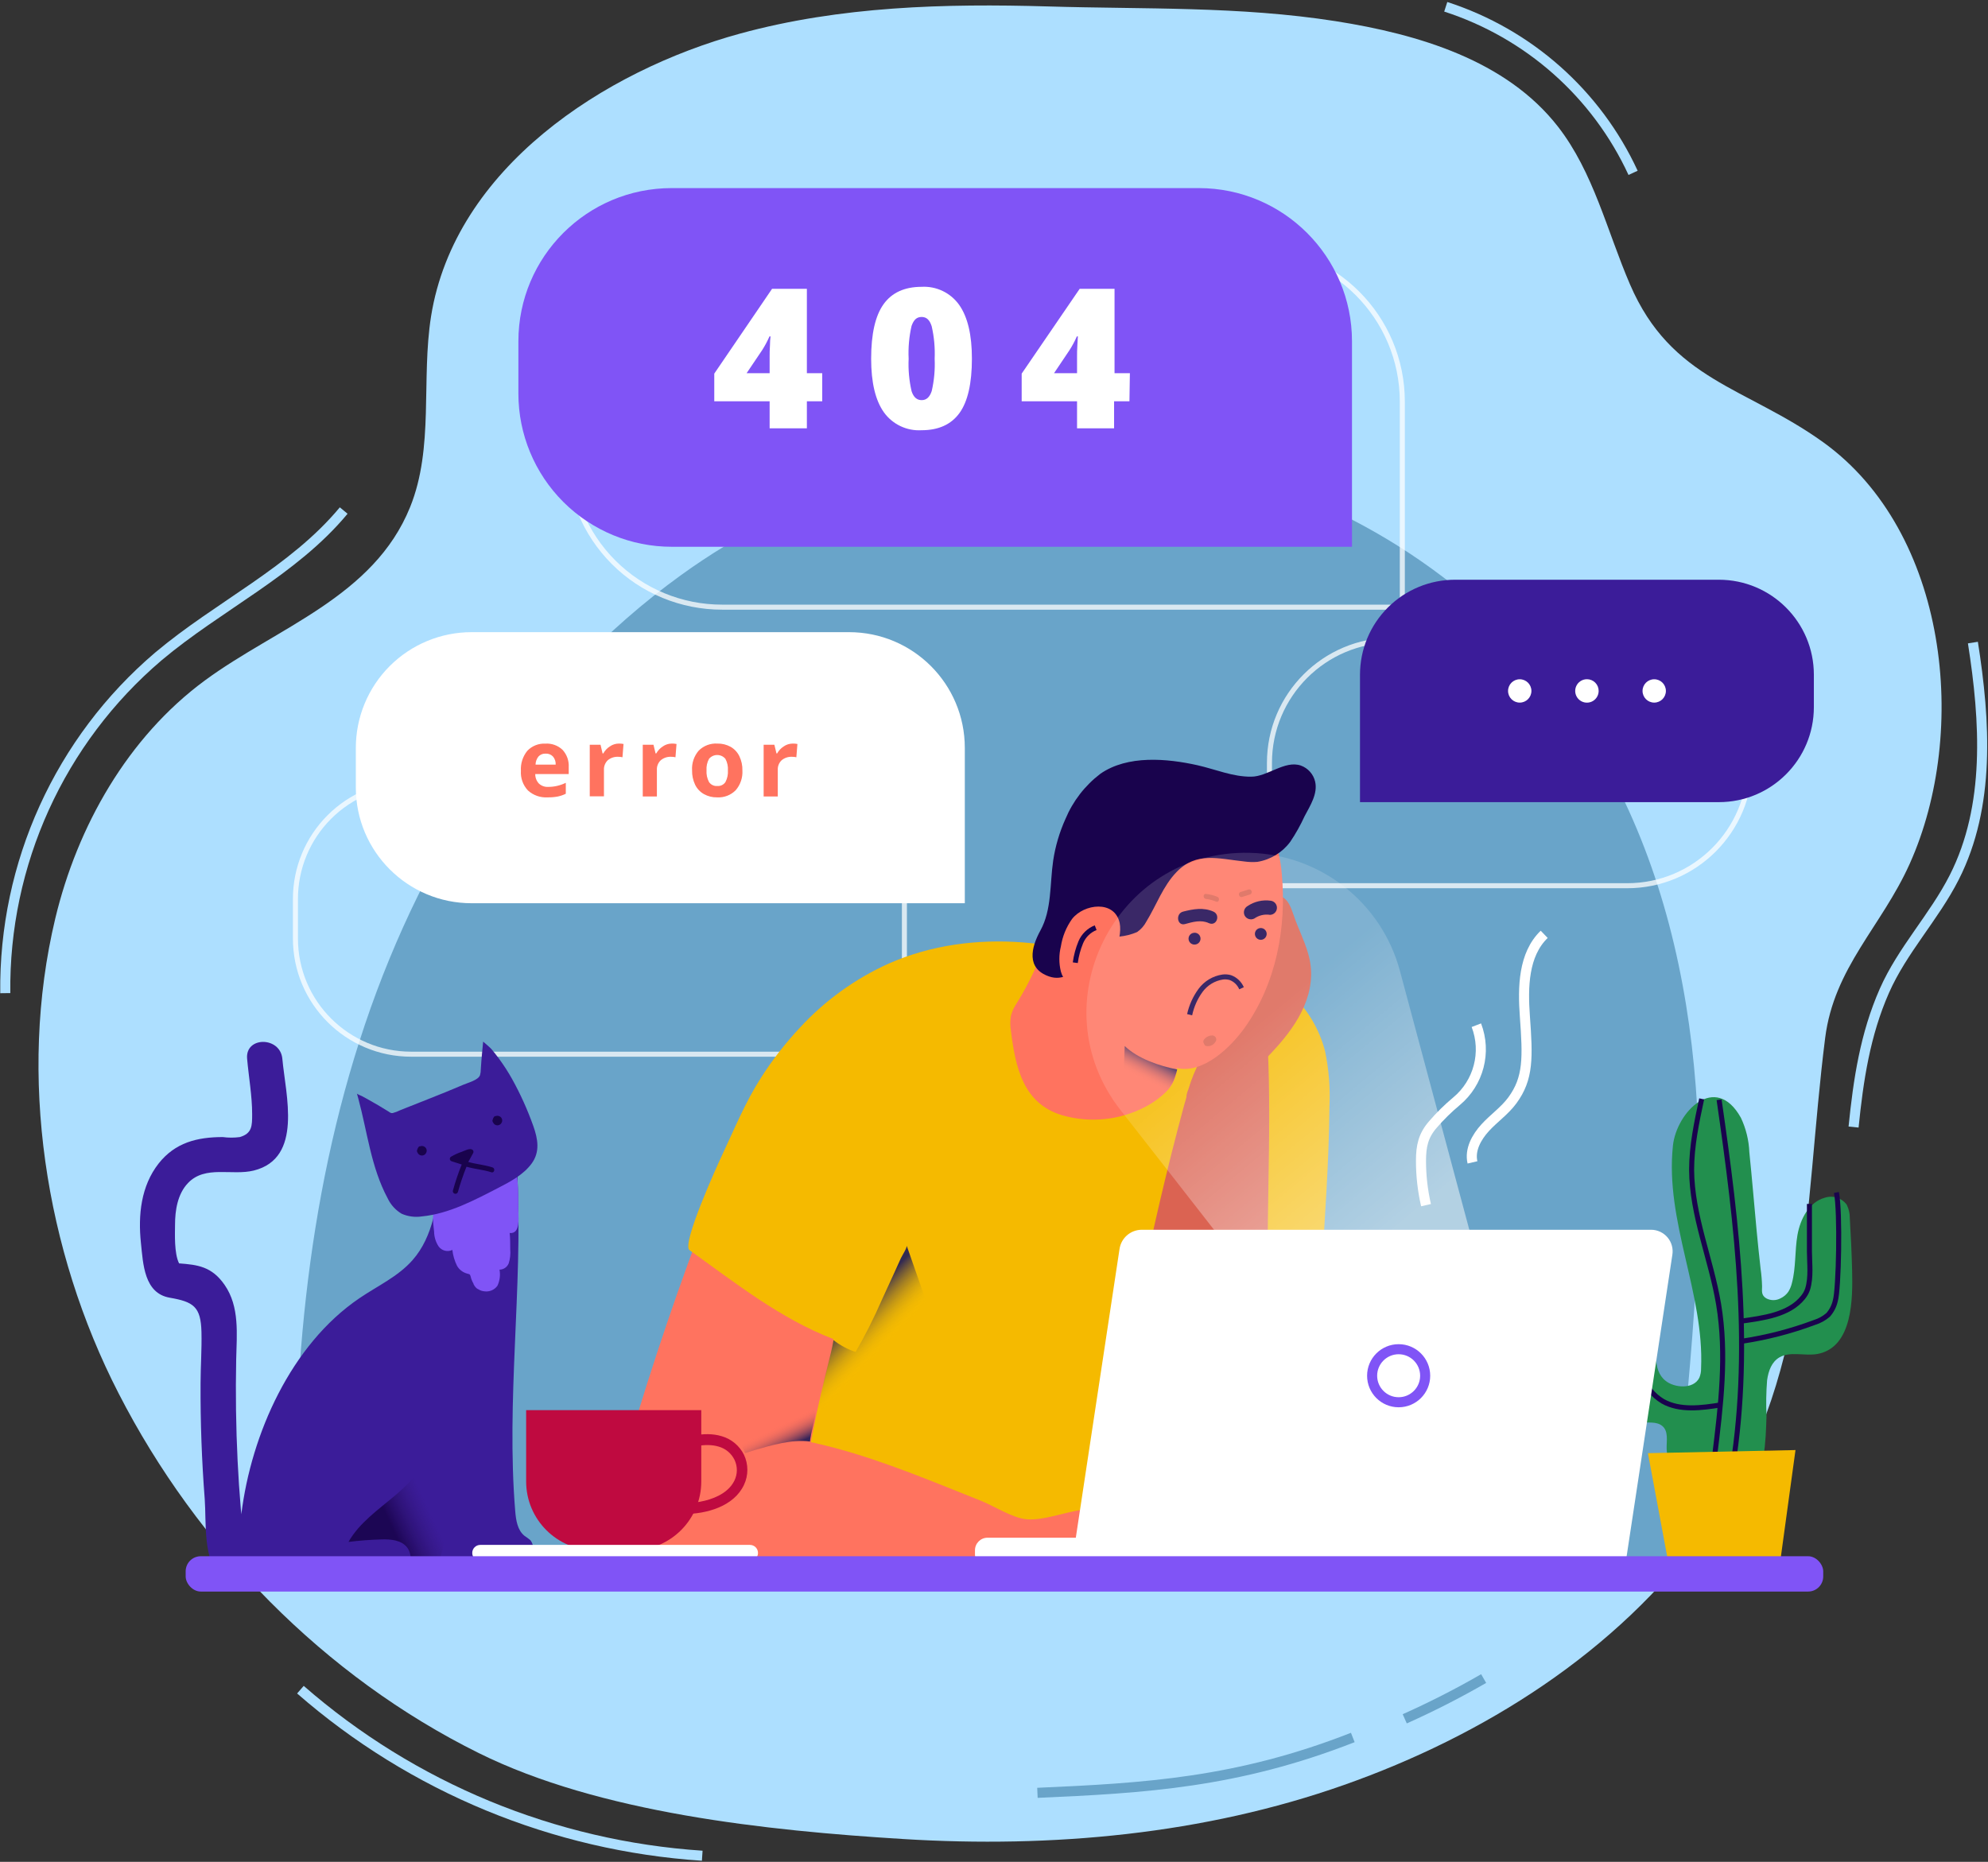 <?xml version="1.0" encoding="UTF-8"?>
<svg width="395px" height="370px" viewBox="0 0 395 370" version="1.1" xmlns="http://www.w3.org/2000/svg" xmlns:xlink="http://www.w3.org/1999/xlink">
    <rect x="0" y="0" width="395" height="370" fill="#333333" stroke="none"/>
    <title>299DC06B-1B84-4E8B-9BF4-3C236814A168</title>
    <defs>
        <linearGradient x1="35.992%" y1="65.158%" x2="82.387%" y2="25.319%" id="linearGradient-1">
            <stop stop-color="#19034D" stop-opacity="0.91" offset="0%"></stop>
            <stop stop-color="#311573" stop-opacity="0" offset="56%"></stop>
        </linearGradient>
        <linearGradient x1="13.59%" y1="104.824%" x2="57.982%" y2="11.076%" id="linearGradient-2">
            <stop stop-color="#201B59" stop-opacity="0.91" offset="0%"></stop>
            <stop stop-color="#FFCC00" stop-opacity="0" offset="56%"></stop>
        </linearGradient>
        <linearGradient x1="34.12%" y1="33.873%" x2="63.18%" y2="77.064%" id="linearGradient-3">
            <stop stop-color="#201B59" stop-opacity="0.91" offset="0%"></stop>
            <stop stop-color="#FFCC00" stop-opacity="0" offset="56%"></stop>
        </linearGradient>
        <linearGradient x1="68.021%" y1="-17.073%" x2="15.356%" y2="104.682%" id="linearGradient-4">
            <stop stop-color="#201B59" stop-opacity="0.91" offset="27%"></stop>
            <stop stop-color="#FF735F" stop-opacity="0" offset="56%"></stop>
        </linearGradient>
        <linearGradient x1="82.571%" y1="119.467%" x2="24.917%" y2="13.527%" id="linearGradient-5">
            <stop stop-color="#201B59" stop-opacity="0.91" offset="27%"></stop>
            <stop stop-color="#FF735F" stop-opacity="0" offset="56%"></stop>
        </linearGradient>
        <linearGradient x1="65.578%" y1="64.651%" x2="23.155%" y2="-0.483%" id="linearGradient-6">
            <stop stop-color="#FFFFFF" offset="0%"></stop>
            <stop stop-color="#FFFFFF" stop-opacity="0.3" offset="55%"></stop>
        </linearGradient>
    </defs>
    <g id="New" stroke="none" stroke-width="1" fill="none" fill-rule="evenodd">
        <g id="404" transform="translate(-620, -129)">
            <g id="OBJEKTS" transform="translate(621, 130)">
                <path d="M65.7,159.63 L140.7,159.63 C153.403,159.63 163.7,169.927 163.7,182.63 L163.7,213.5 L65.7,213.5 C52.997,213.5 42.7,203.203 42.7,190.5 L42.7,182.65 C42.695,176.547 45.116,170.691 49.429,166.374 C53.743,162.056 59.597,159.63 65.7,159.63 L65.7,159.63 Z" id="Path" stroke="#FFFFFF" stroke-width="2"></path>
                <path d="M266.06,353.72 C293.63,344 320.29,327.38 337.75,303.16 C359.1,273.52 357.27,239.93 361.64,205.31 C363.41,191.24 372.83,183.15 378.44,170.67 C390.27,144.35 386.09,104.74 361.22,86.86 C345.9,75.86 331.1,74.65 322.86,55.5 C318.3,44.91 315.63,33.25 308.55,24.16 C298.3,11 280.89,5.81 264.4,3.21 C245.23,0.21 226.5,0.86 207.26,0.28 C186.76,-0.32 165.97,0.23 146.06,5.67 C119.06,13.06 89.37,32.4 84.65,61.85 C82.65,74.47 85.28,87.94 80.48,99.79 C73.27,117.63 54.05,123.68 39.73,134.21 C24.36,145.52 14.37,163.21 9.98,181.54 C2.51,212.81 7.98,247.54 22.57,275.91 C38.14,306.3 63.43,332.17 94.11,347.38 C118.11,359.29 151.34,362.8 178.44,364.47 C208.05,366.3 238.2,363.55 266.06,353.72 Z" id="Path" fill="#ADDFFF" fill-rule="nonzero"></path>
                <path d="M336.602,231.61 C336.42,186.93 324.06,144.02 287.71,115.23 C242.85,79.7 180.14,80.16 134.29,113.31 C104.29,134.98 83.29,167.59 71.49,202.66 C59.69,237.73 56.65,275.24 57.91,312.22 L330.91,313.07 L334.33,275.43 C335.64,261 336.65,246.31 336.602,231.61 Z" id="Path" fill="#69A4C9" fill-rule="nonzero"></path>
                <path d="M80.7,154.63 L155.7,154.63 C168.403,154.63 178.7,164.927 178.7,177.63 L178.7,208.5 L80.7,208.5 C67.997,208.5 57.7,198.203 57.7,185.5 L57.7,177.65 C57.695,171.547 60.116,165.691 64.429,161.374 C68.743,157.056 74.597,154.63 80.7,154.63 Z" id="Path" stroke="#FFFFFF" opacity="0.75"></path>
                <path d="M142.49,48.38 L247.18,48.38 C263.997,48.38 277.63,62.013 277.63,78.83 L277.63,119.66 L142.49,119.66 C134.407,119.671 126.652,116.467 120.933,110.756 C115.214,105.044 112,97.293 112,89.21 L112,78.83 C112,70.747 115.214,62.996 120.933,57.284 C126.652,51.573 134.407,48.369 142.49,48.38 Z" id="Path" stroke="#FFFFFF" opacity="0.75"></path>
                <path d="M104.38,305.08 C104.01,304.771 103.623,304.484 103.22,304.22 C101.81,303.1 101.52,301.1 101.37,299.3 C99.56,277.3 102.86,255.15 101.82,233.09 C101.57,227.83 97.3,230.41 93.82,231.09 C93.3,231.19 86.47,232.47 86.54,231.7 C85.93,237.96 85.13,244.7 80.98,249.41 C78.11,252.69 73.98,254.56 70.39,257.01 C56.84,266.22 48.92,283.94 46.95,299.93 C46.95,299.58 46.88,299.22 46.85,298.87 C46.577,295.683 46.363,292.493 46.21,289.3 C45.883,282.587 45.79,275.87 45.93,269.15 C46.04,264.15 46.64,258.69 43.63,254.35 C41.08,250.66 38.23,250.35 34.58,250.07 C33.58,248.07 33.77,244.15 33.78,242.38 C33.78,239.53 34.28,236.27 36.36,234.1 C39.78,230.51 45.1,232.7 49.43,231.62 C59.25,229.16 55.75,216.62 55.1,209.41 C54.69,204.96 47.69,204.92 48.1,209.41 C48.42,213.03 49.1,216.8 49.1,220.41 C49.1,222.74 49.1,224.25 46.65,224.97 C45.528,225.12 44.392,225.12 43.27,224.97 C38.16,224.97 33.8,226.07 30.52,230.22 C27,234.71 26.42,240.49 27,246 C27.44,250.16 27.62,256 32.71,256.89 C37.43,257.71 38.91,258.65 39.03,263.73 C39.11,267.12 38.86,270.54 38.85,273.94 C38.81,281.62 39.087,289.287 39.68,296.94 C40.01,301.31 39.27,309.28 42.98,312.53 C44.57,314.024 46.929,314.357 48.87,313.36 C54.69,313.68 68.46,312.86 69.93,312.86 L87.7,312.86 C90.7,312.86 95.92,313.86 98.77,312.41 C100.31,311.61 103.06,310.16 104.18,308.86 C105.165,307.82 105.25,306.218 104.38,305.08 L104.38,305.08 Z" id="Path" fill="#3B1C99" fill-rule="nonzero"></path>
                <path d="M102,239.53 C102,237.73 102,235.93 101.86,234.14 C101.86,233.79 101.81,233.44 101.75,233.14 C101.688,232.769 101.574,232.409 101.41,232.07 C100.12,229.55 95.53,231.73 93.72,232.62 C91.738,233.633 89.86,234.835 88.11,236.21 C86.978,236.94 86.039,237.931 85.37,239.1 C84.78,240.37 85.12,242.41 85.25,243.76 C85.263,244.801 85.571,245.818 86.14,246.69 C86.76,247.561 87.915,247.86 88.88,247.4 C89.004,248.499 89.319,249.569 89.81,250.56 C90.246,251.318 90.966,251.872 91.81,252.1 C92.37,252.26 92.34,252.16 92.54,252.75 C92.54,252.75 92.54,252.75 92.54,252.8 C92.658,253.257 92.84,253.694 93.08,254.1 L93.08,254.18 C93.216,254.476 93.406,254.744 93.64,254.97 C93.779,255.086 93.934,255.18 94.1,255.25 L94.1,255.25 C94.432,255.459 94.809,255.585 95.2,255.62 C96.22,255.783 97.243,255.353 97.84,254.51 C98.306,253.515 98.449,252.4 98.25,251.32 C99.059,251.309 99.781,250.811 100.08,250.06 C100.365,249.156 100.467,248.204 100.38,247.26 C100.38,246.19 100.38,245.11 100.27,244.04 C102.44,244.24 102,241 102,239.53 Z" id="Path" fill="#8054F6" fill-rule="nonzero"></path>
                <path d="M78.93,275.33 C82.577,277.553 84.673,281.63 84.36,285.89 C83.92,290.21 80.5,293.67 77.36,296.32 C74.22,298.97 70.36,301.66 68.24,305.43 C70.414,305.154 72.6,304.987 74.79,304.93 C76.66,304.87 78.79,305.05 79.93,306.57 C81.07,308.09 80.44,310.37 80.74,312.31 C80.963,312.441 81.249,312.38 81.4,312.17 C81.55,312.68 81.5,312.71 82.02,312.67 C83.772,312.403 85.273,311.277 86.02,309.67 C86.737,308.064 87.163,306.344 87.28,304.59 C88.106,298.356 88.354,292.059 88.02,285.78 C88.018,283.785 87.545,281.818 86.64,280.04 C85,277.18 82.25,275.06 78.93,275.33 Z" id="Path" fill="url(#linearGradient-1)" fill-rule="nonzero"></path>
                <path d="M70.17,217.23 C70.09,216.92 70,216.61 69.91,216.29 C69.91,216.44 70.75,216.74 70.91,216.83 L71.98,217.41 C72.69,217.81 73.4,218.21 74.1,218.62 C74.8,219.03 75.5,219.46 76.19,219.89 C76.5,220.09 76.66,220.26 77.02,220.2 C77.539,220.064 78.042,219.873 78.52,219.63 L80.33,218.91 L83.94,217.48 C86.33,216.54 88.71,215.58 91.06,214.57 C91.97,214.17 94.06,213.65 94.38,212.65 C94.486,212.286 94.536,211.909 94.53,211.53 C94.63,209.62 95,206 95,206 C95,206 96.43,207.22 96.65,207.49 C97.18,208.11 97.65,208.74 98.15,209.4 C99.104,210.694 99.976,212.046 100.76,213.45 C102.413,216.433 103.817,219.547 104.96,222.76 C105.88,225.35 106.34,227.93 104.61,230.26 C103.01,232.43 100.46,233.8 98.11,235.01 C93.34,237.47 88.23,240.22 82.81,240.74 C81.453,240.944 80.067,240.76 78.81,240.21 C77.598,239.491 76.63,238.425 76.03,237.15 C72.69,230.92 72,223.93 70.17,217.23 Z" id="Path" fill="#3B1C99" fill-rule="nonzero"></path>
                <path d="M96.86,231 C95.28,230.48 93.62,230.37 92.03,229.91 C92.14,229.75 92.23,229.57 92.32,229.42 C92.56,229 92.79,228.57 93.01,228.15 C93.086,228.015 93.097,227.852 93.039,227.708 C92.98,227.564 92.859,227.454 92.71,227.41 C92.19,227.21 91.32,227.69 90.82,227.87 C90.054,228.127 89.317,228.462 88.62,228.87 C88.449,228.972 88.355,229.167 88.381,229.364 C88.407,229.562 88.548,229.725 88.74,229.78 L90.74,230.42 C90.055,232.111 89.471,233.84 88.99,235.6 C88.918,235.876 89.084,236.158 89.36,236.23 C89.636,236.302 89.918,236.136 89.99,235.86 C90.466,234.164 91.033,232.495 91.69,230.86 C93.31,231.34 95.02,231.44 96.64,231.97 C97.21,232.16 97.47,231.2 96.86,231 Z" id="Path" fill="#19034D" fill-rule="nonzero"></path>
                <path d="M83.15,226.8 C82.944,226.72 82.716,226.72 82.51,226.8 C82.368,226.784 82.228,226.85 82.15,226.97 C82.051,227.09 81.979,227.23 81.94,227.38 C81.906,227.457 81.879,227.538 81.86,227.62 C81.823,227.768 81.861,227.924 81.96,228.04 C82.089,228.381 82.406,228.616 82.77,228.639 C83.134,228.663 83.478,228.472 83.65,228.15 C83.795,227.91 83.823,227.617 83.725,227.354 C83.628,227.092 83.416,226.888 83.15,226.8 Z" id="Path" fill="#19034D" fill-rule="nonzero"></path>
                <path d="M98.15,220.8 C97.944,220.72 97.716,220.72 97.51,220.8 C97.368,220.784 97.228,220.85 97.15,220.97 C97.051,221.09 96.979,221.23 96.94,221.38 C96.906,221.457 96.879,221.538 96.86,221.62 C96.823,221.768 96.861,221.924 96.96,222.04 C97.089,222.381 97.406,222.616 97.77,222.639 C98.134,222.663 98.478,222.472 98.65,222.15 C98.795,221.91 98.823,221.617 98.725,221.354 C98.628,221.092 98.416,220.888 98.15,220.8 Z" id="Path" fill="#19034D" fill-rule="nonzero"></path>
                <path d="M275.63,126.22 L322.3,126.22 C335.776,126.22 346.7,137.144 346.7,150.62 L346.7,150.62 C346.7,164.096 335.776,175.02 322.3,175.02 L251.23,175.02 L251.23,150.62 C251.23,137.144 262.154,126.22 275.63,126.22 L275.63,126.22 Z" id="Path" stroke="#FFFFFF" opacity="0.75"></path>
                <path d="M124,285.68 C122.1,292.2 120.46,299.76 124.31,305.36 C128.95,312.11 139.59,312.03 146.31,307.31 C153.03,302.59 156.62,294.73 159.71,287.15 C164.93,274.38 169.52,261.23 171.34,247.56 C172.4,239.56 171.47,229.64 164.22,226.13 C153.05,220.72 143.53,229.34 139.92,238.78 C134,254.21 128.66,269.82 124,285.68 Z" id="Path" fill="#FF735F" fill-rule="nonzero"></path>
                <path d="M157.92,203.24 C155.055,206.3 152.477,209.617 150.22,213.15 C147.07,218.05 144.96,223.29 142.49,228.52 C141.63,230.35 134.37,246.27 135.99,247.43 C145.11,253.96 154.08,261.08 164.54,265.09 C164.89,265.23 162.89,272.89 162.71,273.62 C162,276.46 161.35,279.31 160.78,282.17 C159.63,287.86 158.73,293.64 157.73,299.36 C157.18,302.55 156.63,305.75 156.1,308.94 C155.86,310.37 201.31,313.4 205.42,313.46 C217.42,313.64 236.33,317.01 243.63,304.74 C245.235,301.751 246.371,298.534 247,295.2 C251.473,275.864 253.489,256.041 253,236.2 C253.017,231.542 252.517,226.897 251.51,222.35 C249.86,215.78 246.42,209.88 242.81,204.22 C239.52,199.05 234.34,196.22 228.81,193.56 C212.26,185.65 192.35,183.1 175.56,190.5 C168.883,193.517 162.883,197.85 157.92,203.24 Z" id="Path" fill="#F5BA00" fill-rule="nonzero"></path>
                <path d="M233.45,250 C232.99,251.05 232.54,252.1 232.09,253.15 C230.34,257.15 225.96,264.15 225.96,268.58 C223.96,274.99 222.96,281.85 224.12,288.47 C224.648,291.114 225.374,293.714 226.29,296.25 C227.245,299.513 228.71,302.604 230.63,305.41 C232.46,307.85 236.84,311.71 240.23,310.41 C243.62,309.11 246.4,302.62 247.75,299.41 C255.75,280.58 258.94,259.89 260.89,239.63 C261.603,236.057 260.41,232.369 257.74,229.89 C255.99,227.7 253.95,225.41 251.19,224.89 C248.43,224.37 245.84,225.79 244.02,227.77 C242.305,229.863 240.953,232.229 240.02,234.77 L233.45,250 Z" id="Path" fill="#FF735F" fill-rule="nonzero"></path>
                <path d="M248,247.88 C246.45,247.45 224.9,242.21 224.85,244.88 C225.01,233.173 225.657,221.487 226.79,209.82 C226.99,206.089 227.731,202.407 228.99,198.89 C230.4,195.44 232.94,192.28 236.43,190.95 C239.059,190.076 241.884,189.972 244.57,190.65 C253.206,192.652 260.022,199.275 262.27,207.85 C263.034,211.494 263.329,215.221 263.15,218.94 C263.05,229.94 262.23,240.94 261.58,251.94 C256.93,251.86 252.4,249.12 248,247.88 Z" id="Path" fill="#F5BA00" fill-rule="nonzero"></path>
                <path d="M258.92,188.52 C259.218,189.516 259.406,190.543 259.48,191.58 C259.93,198.58 255.32,204.47 250.68,209.21 C248.87,211.07 246.31,212.35 244.68,214.29 C242.81,216.49 242.89,220.13 239.68,221.12 C238.18,221.49 236.601,220.962 235.624,219.765 C234.647,218.568 234.447,216.916 235.11,215.52 C235.71,213.457 236.531,211.466 237.56,209.58 C238.46,208.23 240.28,207.34 241.63,206.58 C244.453,204.853 246.392,201.992 246.95,198.73 C247.8,192.82 246.95,186.15 249,180.51 C249.307,179.512 249.861,178.607 250.61,177.88 C251.378,177.145 252.477,176.871 253.5,177.16 C254.94,177.66 255.5,179.35 256.01,180.79 C256.86,183.36 258.18,185.88 258.92,188.52 Z" id="Path" fill="#DB6352" fill-rule="nonzero"></path>
                <path d="M251.22,262.78 C251.89,275.41 251.74,288.28 248.3,300.54 C247.3,304.2 245.58,309.44 242.04,311.49 C238.04,313.79 231.76,311.93 228.04,309.81 C225.524,308.496 223.35,306.612 221.69,304.31 C219.24,300.58 219.11,295.82 219.4,291.36 C220.16,279.36 223.13,268.23 225.4,256.56 C227.92,243.853 230.873,231.233 234.26,218.7 C235.7,213.35 237.56,209.37 242.03,206 C245.22,203.6 250.57,200.42 250.87,206.67 C251.81,225.33 250.22,244 251.22,262.78 Z" id="Path" fill="#DB6352" fill-rule="nonzero"></path>
                <path d="M200.75,198.79 C200.347,199.444 200.047,200.155 199.86,200.9 C199.695,201.873 199.695,202.867 199.86,203.84 C200.77,211.15 202.3,218.37 210.13,220.66 C215.599,222.215 221.455,221.621 226.5,219 C228.054,218.196 229.48,217.165 230.73,215.94 C231.983,214.694 232.741,213.034 232.86,211.27 C238.12,212.43 243.56,207.07 246.29,203.27 C252.57,194.46 254.65,183.4 253.69,172.75 C253.46,170.14 253.06,167.4 251.48,165.3 C250.291,163.898 248.862,162.72 247.26,161.82 C240.06,157.22 232.39,156.97 224.53,160.6 C217.39,163.9 212.43,170.96 209.08,177.82 C207.67,180.69 207.43,184.47 206.3,187.55 C204.976,191.155 203.301,194.622 201.3,197.9 L200.75,198.79 Z" id="Path" fill="#FF735F" fill-rule="nonzero"></path>
                <path d="M210.69,161.77 C212.173,158.21 214.571,155.105 217.64,152.77 C223.04,149.02 230.86,149.72 236.95,151.08 C240.45,151.87 243.95,153.39 247.6,153.35 C250.88,153.35 254.28,150.04 257.47,151.14 C258.898,151.657 259.967,152.861 260.31,154.34 C260.85,156.73 259.36,159.04 258.21,161.21 C257.404,162.975 256.454,164.671 255.37,166.28 C253.795,168.415 251.448,169.851 248.83,170.28 C247.963,170.349 247.091,170.322 246.23,170.2 C241.06,169.66 236.72,168.2 232.77,172.3 C230.08,175.08 228.77,178.89 226.77,182.15 C226.336,182.975 225.712,183.684 224.95,184.22 C223.822,184.707 222.624,185.014 221.4,185.13 C216.27,186.32 212.89,194.91 207.47,193.06 C202.83,191.48 203.89,187.26 205.72,183.92 C208.01,179.76 207.57,174.71 208.26,170.02 C208.689,167.172 209.507,164.396 210.69,161.77 Z" id="Path" fill="#19034D" fill-rule="nonzero"></path>
                <path d="M212,181.64 C210.851,183.257 210.094,185.12 209.79,187.08 C209.382,188.722 209.382,190.438 209.79,192.08 C210.242,193.759 211.585,195.052 213.28,195.44 C214.625,195.594 215.969,195.152 216.96,194.23 C219.35,192.14 222.16,185.72 221.47,182.44 C220.48,177.8 214.33,178.61 212,181.64 Z" id="Path" fill="#FF735F" fill-rule="nonzero"></path>
                <path d="M216.7,183.36 C215.371,183.886 214.308,184.924 213.75,186.24 C213.208,187.547 212.838,188.918 212.65,190.32" id="Path" stroke="#19034D"></path>
                <path d="M250.65,184.33 C250.794,184.962 250.401,185.591 249.77,185.74 C249.14,185.883 248.514,185.489 248.37,184.86 C248.298,184.559 248.35,184.242 248.513,183.979 C248.676,183.716 248.938,183.529 249.24,183.46 C249.542,183.388 249.861,183.439 250.126,183.602 C250.39,183.766 250.579,184.027 250.65,184.33 Z" id="Path" fill="#19034D" fill-rule="nonzero"></path>
                <path d="M237.52,185.35 C237.571,185.662 237.494,185.982 237.306,186.237 C237.117,186.491 236.834,186.658 236.52,186.7 C235.882,186.808 235.278,186.378 235.17,185.74 C235.062,185.102 235.492,184.498 236.13,184.39 C236.443,184.323 236.769,184.388 237.032,184.57 C237.296,184.751 237.472,185.034 237.52,185.35 L237.52,185.35 Z" id="Path" fill="#19034D" fill-rule="nonzero"></path>
                <path d="M220.53,281.54 C220.02,284.79 219.62,288.07 219.41,291.36 C219.12,295.82 219.25,300.58 221.7,304.31 C223.36,306.612 225.534,308.496 228.05,309.81 C231.76,311.93 238.05,313.81 242.05,311.49 C245.59,309.44 247.29,304.2 248.31,300.54 C249.99,294.333 250.996,287.963 251.31,281.54 L220.53,281.54 Z" id="Path" fill="url(#linearGradient-2)" fill-rule="nonzero"></path>
                <path d="M184.61,262.13 L179.15,246.55 C179.28,246.93 178.15,248.67 177.98,249.08 C177.57,249.98 177.16,250.88 176.76,251.78 C175.92,253.63 175.08,255.48 174.22,257.32 C172.679,260.87 170.936,264.329 169,267.68 C167.411,267.153 165.926,266.355 164.61,265.32 C164.07,268.48 163.08,271.44 162.45,274.58 C162.12,276.21 161.82,277.84 161.52,279.48 C161.37,280.3 161.21,281.13 161.05,281.96 C160.99,282.3 160.87,284.07 160.6,284.22 C169.142,279.231 176.935,273.06 183.75,265.89 C184.355,265.367 184.782,264.667 184.97,263.89 C184.989,263.283 184.865,262.681 184.61,262.13 L184.61,262.13 Z" id="Path" fill="url(#linearGradient-3)" fill-rule="nonzero"></path>
                <path d="M251.47,178 C249.862,177.777 248.228,178.154 246.88,179.06 C246.213,179.444 245.963,180.283 246.31,180.97 C246.688,181.646 247.534,181.898 248.22,181.54 C249.128,180.896 250.251,180.634 251.35,180.81 C252.089,180.788 252.685,180.199 252.716,179.461 C252.748,178.722 252.204,178.085 251.47,178 L251.47,178 Z" id="Path" fill="#19034D" fill-rule="nonzero"></path>
                <path d="M240.11,180.17 C238.11,179.27 236.05,179.66 234.05,180.17 C232.52,180.59 232.89,183.07 234.45,182.64 C236.01,182.21 237.64,181.74 239.18,182.45 C240.72,183.16 241.56,180.84 240.11,180.17 Z" id="Path" fill="#19034D" fill-rule="nonzero"></path>
                <path d="M222.47,206.88 C222.36,209.49 222.26,212.11 222.18,214.72 C222.18,216.08 222.11,217.45 222.09,218.81 C222.09,219.06 222.02,219.52 222,220 C223.616,219.702 225.2,219.25 226.73,218.65 C228.95,217.818 230.811,216.237 231.99,214.18 C232.376,213.331 232.681,212.447 232.9,211.54 C229.31,210.81 225.18,209.44 222.47,206.88 Z" id="Path" fill="url(#linearGradient-4)" fill-rule="nonzero"></path>
                <path d="M195,312.84 C208.54,314.45 223.47,316.21 236.49,312.37 C234.483,309.281 232.157,306.412 229.55,303.81 C226.923,301.193 223.541,299.465 219.88,298.87 C217.947,298.687 215.999,298.744 214.08,299.04 C210.71,299.45 206.34,301.21 203.02,300.93 C200.19,300.7 196.51,298.28 193.84,297.22 C175.71,290.05 154.2,280.28 134.38,285.49 C124.38,288.13 118.38,296.49 125.24,305.92 C129.1,311.19 135.34,310.21 141.42,310.31 C157.84,310.58 174.32,310.45 190.66,312.31 L195,312.84 Z" id="Path" fill="#FF735F" fill-rule="nonzero"></path>
                <path d="M235.87,200.78 L234.87,200.53 C235.271,198.725 236.04,197.023 237.13,195.53 C238.27,193.979 239.985,192.948 241.89,192.67 C242.466,192.593 243.052,192.637 243.61,192.8 C244.744,193.218 245.658,194.082 246.14,195.19 L245.23,195.61 C244.874,194.758 244.183,194.089 243.32,193.76 C242.891,193.638 242.442,193.604 242,193.66 C240.361,193.908 238.89,194.806 237.92,196.15 C236.919,197.532 236.221,199.11 235.87,200.78 Z" id="Path" fill="#19034D" fill-rule="nonzero"></path>
                <path d="M161,279.54 C160.86,279.31 160.73,279.08 160.6,278.85 C159.66,277.297 158.767,275.72 157.92,274.12 C156.711,275.39 155.389,276.548 153.97,277.58 C152.099,278.905 150.364,280.413 148.79,282.08 C147.79,283.08 146.88,284.14 145.95,285.2 C146.2,285.77 146.43,286.34 146.67,286.93 C146.79,287.21 146.92,287.49 147.04,287.78 C147.67,287.57 148.3,287.37 148.94,287.18 C152.16,286.25 156.4,284.97 159.94,285.48 C160.13,283.48 160.89,281.67 161.04,279.72 C161.031,279.659 161.017,279.599 161,279.54 Z" id="Path" fill="url(#linearGradient-5)" fill-rule="nonzero"></path>
                <path d="M239.85,204.77 C239.175,204.781 238.548,205.121 238.17,205.68 C238.029,205.932 238.065,206.247 238.26,206.46 C238.29,206.666 238.446,206.83 238.65,206.87 C239.337,207.015 240.043,206.726 240.43,206.14 C240.664,205.91 240.734,205.56 240.606,205.258 C240.478,204.956 240.178,204.762 239.85,204.77 Z" id="Path" fill="#DB6352" fill-rule="nonzero"></path>
                <path d="M240.87,177.22 C240.154,176.926 239.4,176.734 238.63,176.65 C237.99,176.58 237.99,177.58 238.63,177.65 C239.318,177.733 239.991,177.911 240.63,178.18 C241.2,178.43 241.46,177.46 240.87,177.22 Z" id="Path" fill="#DB6352" fill-rule="nonzero"></path>
                <path d="M247.08,175.77 L245.51,176.26 C244.9,176.45 245.16,177.41 245.78,177.26 L247.35,176.77 C248,176.54 247.7,175.58 247.08,175.77 Z" id="Path" fill="#DB6352" fill-rule="nonzero"></path>
                <path d="M132.49,36.38 L237.18,36.38 C253.997,36.38 267.63,50.013 267.63,66.83 L267.63,107.66 L132.49,107.66 C124.407,107.671 116.652,104.467 110.933,98.756 C105.214,93.044 102,85.293 102,77.21 L102,66.83 C102,50.013 115.633,36.38 132.45,36.38 L132.49,36.38 Z" id="Path" fill="#8054F6" fill-rule="nonzero"></path>
                <path d="M162.37,78.75 L159.32,78.75 L159.32,84.12 L151.92,84.12 L151.92,78.75 L140.92,78.75 L140.92,73.25 L152.4,56.4 L159.32,56.4 L159.32,73.16 L162.37,73.16 L162.37,78.75 Z M151.92,73.16 L151.92,69.93 C151.92,69.33 151.92,68.51 151.99,67.48 C151.991,66.938 152.028,66.397 152.1,65.86 L151.89,65.86 C151.472,66.805 150.984,67.717 150.43,68.59 L147.35,73.16 L151.92,73.16 Z" id="Shape" fill="#FFFFFF" fill-rule="nonzero"></path>
                <path d="M192.11,70.29 C192.11,75.197 191.29,78.79 189.65,81.07 C188,83.35 185.49,84.5 182.1,84.5 C179.154,84.674 176.325,83.322 174.61,80.92 C172.93,78.54 172.09,74.997 172.09,70.29 C172.09,65.357 172.913,61.743 174.56,59.45 C176.207,57.157 178.72,56.007 182.1,56 C185.045,55.83 187.871,57.186 189.58,59.59 C191.273,61.99 192.117,65.557 192.11,70.29 Z M179.54,70.29 C179.439,72.464 179.638,74.641 180.13,76.76 C180.52,77.94 181.18,78.52 182.13,78.52 C183.08,78.52 183.73,77.92 184.13,76.7 C184.612,74.599 184.807,72.443 184.71,70.29 C184.803,68.123 184.605,65.954 184.12,63.84 C183.73,62.61 183.12,61.99 182.12,61.99 C181.12,61.99 180.54,62.58 180.12,63.77 C179.631,65.907 179.436,68.1 179.54,70.29 L179.54,70.29 Z" id="Shape" fill="#FFFFFF" fill-rule="nonzero"></path>
                <path d="M223.41,78.75 L220.36,78.75 L220.36,84.12 L213,84.12 L213,78.75 L202,78.75 L202,73.25 L213.52,56.4 L220.45,56.4 L220.45,73.16 L223.5,73.16 L223.41,78.75 Z M213,73.16 L213,69.93 C213,69.33 213,68.51 213.07,67.48 C213.14,66.45 213.15,65.91 213.17,65.86 L212.96,65.86 C212.546,66.807 212.058,67.72 211.5,68.59 L208.43,73.16 L213,73.16 Z" id="Shape" fill="#FFFFFF" fill-rule="nonzero"></path>
                <path d="M92.7,124.63 L167.7,124.63 C180.403,124.63 190.7,134.927 190.7,147.63 L190.7,178.5 L92.7,178.5 C79.997,178.5 69.7,168.203 69.7,155.5 L69.7,147.65 C69.695,141.547 72.116,135.691 76.429,131.374 C80.743,127.056 86.597,124.63 92.7,124.63 L92.7,124.63 Z" id="Path" fill="#FFFFFF" fill-rule="nonzero"></path>
                <path d="M107.79,157.46 C106.361,157.548 104.958,157.054 103.9,156.09 C102.913,155.04 102.406,153.628 102.5,152.19 C102.41,150.742 102.871,149.313 103.79,148.19 C104.725,147.221 106.035,146.707 107.38,146.78 C108.637,146.702 109.869,147.151 110.78,148.02 C111.635,148.954 112.076,150.195 112,151.46 L112,152.83 L105.35,152.83 C105.338,153.521 105.592,154.191 106.06,154.7 C106.559,155.174 107.233,155.42 107.92,155.38 C108.516,155.381 109.11,155.314 109.69,155.18 C110.287,155.041 110.867,154.836 111.42,154.57 L111.42,156.74 C110.92,156.991 110.388,157.176 109.84,157.29 C109.164,157.417 108.477,157.474 107.79,157.46 L107.79,157.46 Z M107.4,148.77 C106.869,148.741 106.352,148.95 105.99,149.34 C105.624,149.798 105.42,150.364 105.41,150.95 L109.41,150.95 C109.441,150.364 109.248,149.789 108.87,149.34 C108.49,148.94 107.95,148.731 107.4,148.77 Z" id="Shape" fill="#FF735F" fill-rule="nonzero"></path>
                <path d="M121.94,146.77 C122.259,146.761 122.577,146.788 122.89,146.85 L122.68,149.49 C122.408,149.425 122.129,149.395 121.85,149.4 C121.088,149.354 120.337,149.601 119.75,150.09 C119.239,150.591 118.966,151.286 119,152 L119,157.25 L116.18,157.25 L116.18,147 L118.32,147 L118.73,148.73 L118.87,148.73 C119.18,148.165 119.627,147.687 120.17,147.34 C120.688,146.975 121.306,146.776 121.94,146.77 Z" id="Path" fill="#FF735F" fill-rule="nonzero"></path>
                <path d="M132.42,146.77 C132.755,146.757 133.091,146.784 133.42,146.85 L133.21,149.49 C132.938,149.425 132.659,149.395 132.38,149.4 C131.618,149.354 130.867,149.601 130.28,150.09 C129.754,150.594 129.476,151.303 129.52,152.03 L129.52,157.28 L126.71,157.28 L126.71,147 L128.84,147 L129.26,148.73 L129.39,148.73 C129.703,148.167 130.15,147.69 130.69,147.34 C131.198,146.985 131.8,146.787 132.42,146.77 L132.42,146.77 Z" id="Path" fill="#FF735F" fill-rule="nonzero"></path>
                <path d="M146.51,152.1 C146.596,153.536 146.119,154.95 145.18,156.04 C144.209,157.024 142.86,157.542 141.48,157.46 C140.564,157.482 139.659,157.257 138.86,156.81 C138.1,156.379 137.489,155.727 137.11,154.94 C136.693,154.052 136.488,153.08 136.51,152.1 C136.419,150.668 136.893,149.257 137.83,148.17 C138.809,147.193 140.16,146.683 141.54,146.77 C142.454,146.75 143.358,146.971 144.16,147.41 C144.915,147.84 145.522,148.488 145.9,149.27 C146.326,150.151 146.535,151.122 146.51,152.1 Z M139.38,152.1 C139.327,152.905 139.5,153.709 139.88,154.42 C140.246,154.957 140.873,155.255 141.52,155.2 C142.162,155.254 142.782,154.955 143.14,154.42 C143.514,153.706 143.683,152.904 143.63,152.1 C143.686,151.301 143.512,150.503 143.13,149.8 C142.727,149.319 142.132,149.042 141.505,149.042 C140.878,149.042 140.283,149.319 139.88,149.8 C139.496,150.503 139.323,151.301 139.38,152.1 Z" id="Shape" fill="#FF735F" fill-rule="nonzero"></path>
                <path d="M156.49,146.77 C156.809,146.761 157.127,146.788 157.44,146.85 L157.23,149.49 C156.958,149.425 156.679,149.395 156.4,149.4 C155.638,149.354 154.887,149.601 154.3,150.09 C153.774,150.594 153.496,151.303 153.54,152.03 L153.54,157.28 L150.73,157.28 L150.73,147 L152.86,147 L153.28,148.73 L153.41,148.73 C153.723,148.167 154.17,147.69 154.71,147.34 C155.233,146.975 155.853,146.777 156.49,146.77 L156.49,146.77 Z" id="Path" fill="#FF735F" fill-rule="nonzero"></path>
                <path d="M303.05,288.57 L277.15,191.93 C273.502,178.342 261.326,168.79 247.26,168.48 L247.26,168.48 C220.55,167.9 205.19,198.63 221.67,219.65 C248.75,254.2 278.67,293 278.67,293 L303.05,288.57 Z" id="Path" fill="url(#linearGradient-6)" fill-rule="nonzero" opacity="0.49"></path>
                <path d="M288.11,114.21 L340.52,114.21 C350.947,114.21 359.4,122.663 359.4,133.09 L359.4,139.53 C359.4,149.957 350.947,158.41 340.52,158.41 L269.22,158.41 L269.22,133.09 C269.22,128.081 271.211,123.277 274.753,119.736 C278.296,116.195 283.101,114.207 288.11,114.21 Z" id="Path" fill="#3B1C99" fill-rule="nonzero"></path>
                <circle id="Oval" fill="#FFFFFF" fill-rule="nonzero" cx="300.96" cy="136.31" r="2.32"></circle>
                <path d="M316.64,136.31 C316.64,137.253 316.071,138.104 315.199,138.464 C314.327,138.824 313.324,138.622 312.659,137.954 C311.993,137.286 311.796,136.282 312.16,135.411 C312.524,134.541 313.377,133.976 314.32,133.98 C314.937,133.98 315.529,134.226 315.964,134.663 C316.399,135.1 316.643,135.693 316.64,136.31 L316.64,136.31 Z" id="Path" fill="#FFFFFF" fill-rule="nonzero"></path>
                <circle id="Oval" fill="#FFFFFF" fill-rule="nonzero" cx="327.68" cy="136.31" r="2.32"></circle>
                <path d="M134.8,299.89 C133.51,299.894 132.224,299.767 130.96,299.51 L131.4,297.42 C135.77,298.33 142.91,297.42 144.93,293.22 C145.564,291.916 145.564,290.394 144.93,289.09 C144.305,287.821 143.171,286.876 141.81,286.49 C139.1,285.66 135.57,286.6 133.28,287.89 L132.2,286 C134.69,284.6 138.86,283.34 142.41,284.42 C144.329,284.979 145.927,286.312 146.82,288.1 C147.721,289.999 147.721,292.201 146.82,294.1 C144.82,298.35 139.45,299.89 134.8,299.89 Z" id="Path" fill="#BF0A40" fill-rule="nonzero"></path>
                <path d="M103.54,279.24 L138.34,279.24 L138.34,293.4 C138.34,300.961 132.211,307.09 124.65,307.09 L117.23,307.09 C109.669,307.09 103.54,300.961 103.54,293.4 L103.54,279.24 Z" id="Path" fill="#BF0A40" fill-rule="nonzero"></path>
                <path d="M148,309.23 L94.43,309.23 C93.545,309.225 92.83,308.505 92.83,307.62 L92.83,307.62 C92.83,306.736 93.546,306.02 94.43,306.02 L148,306.02 C148.426,306.017 148.836,306.185 149.138,306.485 C149.44,306.785 149.61,307.194 149.61,307.62 L149.61,307.62 C149.61,308.047 149.44,308.457 149.138,308.758 C148.837,309.06 148.427,309.23 148,309.23 Z" id="Path" fill="#FFFFFF" fill-rule="nonzero"></path>
                <g id="Group" transform="translate(316, 217)">
                    <path d="M34.11,56.29 C34.38,54.37 35.04,52.64 36.56,51.75 C38.72,50.48 41.61,51.54 44.13,51.07 C51.2,49.75 51.13,39.87 51,34.43 C50.91,30.97 50.75,27.52 50.54,24.06 C50.553,23.14 50.344,22.231 49.93,21.41 C48.915,20.041 47.131,19.487 45.52,20.04 C42.43,20.92 40.69,24.27 40.14,27.44 C39.59,30.61 39.86,33.91 39.03,37.02 C38.891,37.61 38.658,38.174 38.34,38.69 C37.95,39.26 37.415,39.715 36.79,40.01 C35.895,40.497 34.815,40.497 33.92,40.01 C32.92,39.38 33.1,38.59 33.11,37.64 C33.082,36.479 32.985,35.32 32.82,34.17 C32.52,31.57 32.26,28.97 32.01,26.36 C31.53,21.24 31.11,16.11 30.58,10.99 C30.489,8.613 29.917,6.28 28.9,4.13 C23.83,-4.97 16.11,3.02 15.4,9.66 C13.79,24.75 21.65,38.98 20.99,53.96 C21.006,54.594 20.886,55.225 20.64,55.81 C19.46,58.17 15.64,57.81 13.93,56.4 C11.19,54.27 12.17,49.65 12.17,46.87 C12.17,44.6 11.44,42.04 9.24,40.98 C6.76,39.77 3.51,41.22 2.09,43.44 C0.26,46.31 0.47,51.22 0.74,54.44 C0.855,56.788 1.579,59.066 2.84,61.05 C4.241,63.122 6.499,64.455 8.99,64.68 C10.45,64.77 12.12,64.46 13.23,65.34 C14.58,66.41 14.1,68.34 14.15,69.99 C14.25,73.23 17.02,75.99 20.24,77.36 C23.46,78.73 27.09,78.95 30.63,79.16 C33.63,74.34 33.83,68.79 33.99,63.4 C33.882,61.03 33.922,58.655 34.11,56.29 Z" id="Path" fill="#228F4E" fill-rule="nonzero"></path>
                    <path d="M24.57,0.55 C28.18,25.55 31.29,51.05 26.85,75.97" id="Path" stroke="#19034D"></path>
                    <path d="M21.11,0.38 C20.11,5.04 19.11,9.74 19.11,14.49 C19.16,23.55 22.97,32.22 24.47,41.18 C26.15,51.18 24.91,61.39 23.67,71.45" id="Path" stroke="#19034D"></path>
                    <path d="M28.93,44.56 C33.29,43.94 38.49,43.31 41.25,39.82 C41.652,39.334 41.961,38.778 42.16,38.18 C42.89,35.82 42.53,33.13 42.52,30.7 C42.51,28.27 42.52,24.27 42.52,21.25" id="Path" stroke="#19034D"></path>
                    <path d="M25,61.18 C21.08,61.82 16.75,62.39 13.37,60.47 C11.384,59.269 9.894,57.395 9.17,55.19 C8.507,53.055 8.213,50.823 8.3,48.59 C8.312,46.164 8.519,43.743 8.92,41.35" id="Path" stroke="#19034D"></path>
                    <path d="M29,48.56 C33.958,47.824 38.825,46.568 43.52,44.81 C44.518,44.505 45.441,43.994 46.23,43.31 C46.936,42.513 47.428,41.549 47.66,40.51 C48.35,38.25 48.66,22.76 47.88,18.98" id="Path" stroke="#19034D"></path>
                </g>
                <polygon id="Path" fill="#F5BA00" fill-rule="nonzero" points="326.43 287.79 355.75 287.17 352.76 309 330.38 308.99"></polygon>
                <rect id="Rectangle" fill="#FFFFFF" fill-rule="nonzero" x="192.72" y="304.59" width="128.74" height="5.85" rx="2.5"></rect>
                <path d="M321.87,310.44 L211.87,310.44 L221.44,247.22 C221.758,245.047 223.604,243.426 225.8,243.39 L327.1,243.39 C328.353,243.405 329.537,243.967 330.341,244.928 C331.144,245.89 331.487,247.154 331.28,248.39 L321.87,310.44 Z" id="Path" fill="#FFFFFF" fill-rule="nonzero"></path>
                <circle id="Oval" stroke="#8054F6" stroke-width="2" cx="276.9" cy="272.4" r="5.27"></circle>
                <path d="M282.34,238.5 C281.672,235.604 281.337,232.642 281.34,229.67 C281.34,226.77 281.79,224.67 283.7,222.48 C285.134,220.814 286.703,219.269 288.39,217.86 C292.811,214.187 294.4,208.106 292.34,202.74" id="Path" stroke="#FFFFFF" stroke-width="2"></path>
                <path d="M291.57,230 C290.99,227.51 292.36,225 294.1,223.1 C295.84,221.2 297.98,219.74 299.49,217.68 C302.73,213.28 302.57,209.13 301.98,200.96 C301.56,195.2 301.67,188.68 305.82,184.68" id="Path" stroke="#FFFFFF" stroke-width="2"></path>
                <rect id="Rectangle" fill="#8054F6" fill-rule="nonzero" x="35.89" y="308.27" width="325.37" height="7.02" rx="3"></rect>
                <path d="M391,126.7 C393.47,142.37 394.48,159.2 387.3,173.35 C383.3,181.24 376.99,187.78 373.41,195.91 C369.59,204.58 368.24,213.58 367.29,222.98" id="Path" stroke="#ADDFFF" stroke-width="2"></path>
                <path d="M67.29,100.46 C57.29,112.52 42.46,119.36 30.46,129.46 C10.882,146.135 -0.262,170.655 0.05,196.37" id="Path" stroke="#ADDFFF" stroke-width="2"></path>
                <path d="M286.26,0.35 C302.729,5.673 316.223,17.637 323.48,33.35" id="Path" stroke="#ADDFFF" stroke-width="2"></path>
                <path d="M58.69,334.79 C80.97,354.238 109.02,365.832 138.53,367.79" id="Path" stroke="#ADDFFF" stroke-width="2"></path>
                <path d="M278.11,340.58 C283.471,338.186 288.705,335.515 293.79,332.58" id="Path" stroke="#69A4C9" stroke-width="2"></path>
                <path d="M205.13,355.29 C226.4,354.36 244.86,353.29 267.79,344.29" id="Path" stroke="#69A4C9" stroke-width="2"></path>
            </g>
        </g>
    </g>
</svg>